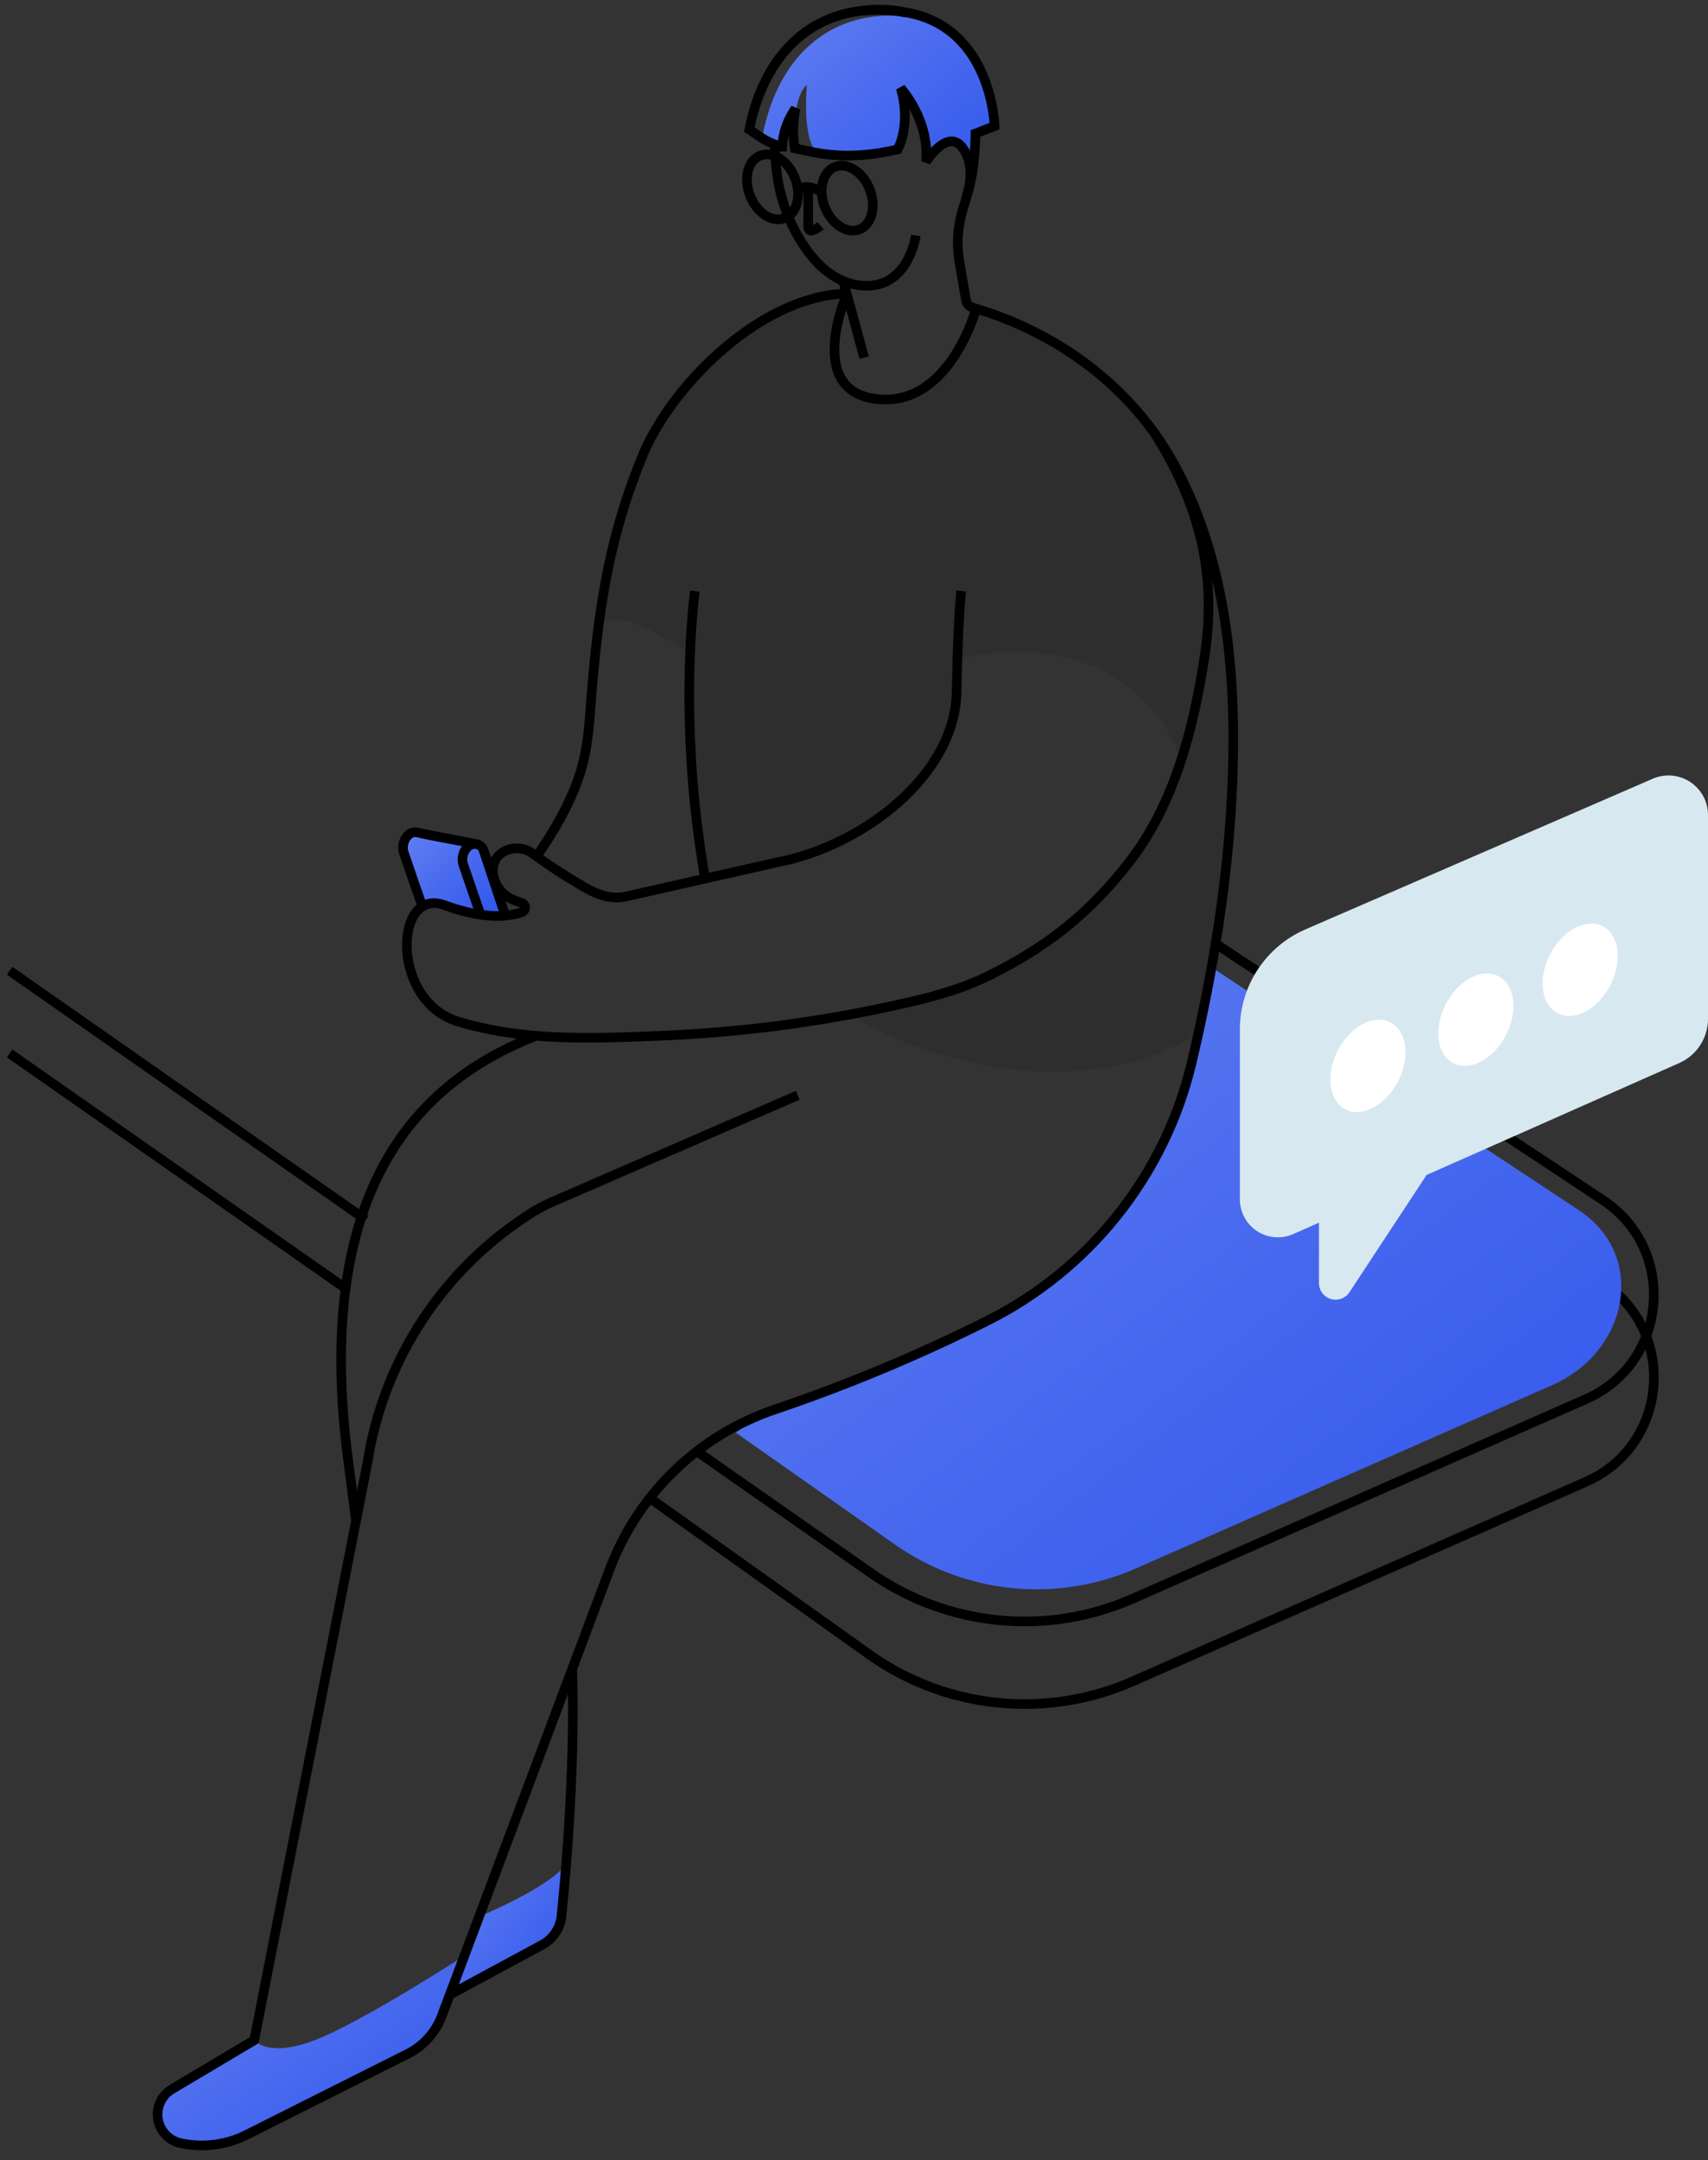 <svg width="178" height="225" viewBox="0 0 178 225" fill="none" xmlns="http://www.w3.org/2000/svg">
<rect x="0" y="0" width="178" height="225" fill="#333333" stroke="none"/>
<path d="M124.879 107.668C108.268 117.56 88.004 105.905 88.956 105.702C120.359 98.874 123.133 79.062 123.133 79.062C116.864 63.745 99.775 68.676 99.775 68.676C99.281 90.414 73.408 91.638 73.408 91.638C71.746 84.585 71.838 68.117 71.838 68.117C63.996 62.634 62.408 64.961 62.408 64.961C64.881 43.199 74.84 36.182 74.84 36.182C76.499 34.637 83.916 31.162 87.724 30.712L87.86 31.316C87.86 31.316 84.01 40.931 91.389 41.564C97.599 42.108 101.128 34.464 102.09 32.038C110.165 34.54 117.871 40.142 122.997 49.564C135.125 71.856 124.879 107.668 124.879 107.668Z" fill="#2E2E2E"/>
<path d="M126.675 98.288L167.037 124.997C174.864 130.175 173.858 141.962 165.274 145.738L118.039 166.526C109.105 170.457 98.769 169.446 90.766 163.858L72.626 151.176" stroke="black" strokeWidth="1.5"/>
<path d="M126.675 106.901L125.317 106.001L167.045 133.605C174.872 138.784 173.865 150.57 165.281 154.347L118.046 175.135C109.113 179.066 98.776 178.054 90.774 172.466L67.71 156.041" stroke="black" strokeWidth="1.5"/>
<path d="M161.799 144.264L118.385 163.373C110.174 166.985 100.675 166.055 93.321 160.92L76.685 149.232C78.975 147.477 81.542 146.115 84.279 145.201C91.137 142.872 97.829 140.082 104.311 136.85C114.273 131.922 121.516 122.806 124.066 111.989C124.936 108.291 125.7 104.552 126.326 100.793L164.534 126.05C171.726 130.808 169.686 140.797 161.799 144.264Z" fill="url(#paint0_linear)"/>
<path d="M49.931 199.645C49.931 199.645 57.543 196.49 59.002 194.111C59.002 194.111 59.277 199.512 57.852 201.357C56.428 203.201 47.916 208.078 47.458 207.467C47.001 206.857 49.931 199.645 49.931 199.645Z" fill="url(#paint1_linear)"/>
<path d="M26.499 212.515C26.499 212.515 27.884 214.394 32.798 212.515C37.712 210.635 48.403 203.713 48.403 203.713C48.403 203.713 45.421 211.721 44.34 212.601C43.259 213.482 22.842 223.483 22.842 223.483C22.842 223.483 13.714 224.781 17.154 218.289L26.499 212.515Z" fill="url(#paint2_linear)"/>
<path d="M55.884 107.886C44.632 112.266 32.724 122.556 36.149 151.053L37.101 158.457" stroke="black" strokeWidth="1.5"/>
<path d="M55.867 89.276C57.707 86.65 59.369 83.811 60.388 80.754C61.406 77.697 61.458 74.386 61.743 71.171C62.499 62.55 63.672 55.42 66.998 47.39C69.879 40.441 78.582 31.489 87.24 30.641L88.019 30.574" stroke="black" strokeWidth="1.5"/>
<path d="M77.629 107.255C77.588 107.134 77.546 107.02 77.501 106.901" stroke="black" strokeWidth="1.5"/>
<path d="M73.408 91.104C72.983 88.603 72.666 86.18 72.419 83.88C72.419 83.837 72.414 83.793 72.404 83.751C71.108 70.909 72.419 61.566 72.419 61.566" stroke="black" strokeWidth="1.5"/>
<path d="M103.656 13.159L101.677 13.93C101.677 13.992 101.677 14.764 101.593 15.844C101.501 17.135 101.296 18.415 100.98 19.67C101.155 18.814 101.41 16.782 100.292 15.367C100.275 15.338 100.255 15.311 100.233 15.285C99.491 14.393 98.576 14.746 97.842 15.36C97.334 15.789 96.891 16.288 96.526 16.843C96.654 15.191 96.358 13.534 95.665 12.028C95.214 11.002 94.615 10.046 93.887 9.192C95.007 13.05 93.571 15.575 93.571 15.575C89.775 16.468 87.141 16.277 85.177 15.938C83.523 14.395 84.096 8.838 84.096 8.838C82.432 10.198 82.833 15.461 82.833 15.461C82.62 14.088 82.646 12.688 82.909 11.324C82.083 12.493 81.605 13.873 81.532 15.303L81.502 15.288C81.388 15.258 81.274 15.223 81.163 15.181C80.96 15.074 80.762 14.956 80.572 14.825L79.477 14.084C81.131 5.643 86.916 0.336 95.853 1.894C96.437 1.994 97.011 2.143 97.57 2.339C103.458 5.408 103.656 13.159 103.656 13.159Z" fill="url(#paint3_linear)"/>
<path d="M52.652 95.362L50.399 88.581C50.297 88.26 50.038 88.014 49.712 87.931C49.692 87.931 49.669 87.931 49.647 87.916C49.625 87.901 49.62 87.916 49.605 87.916C49.553 87.913 49.501 87.913 49.449 87.916C49.199 87.917 48.959 88.012 48.777 88.183C48.407 88.525 48.196 89.005 48.196 89.509C48.196 89.704 48.227 89.897 48.287 90.082C48.782 91.514 49.662 94.099 50.08 95.276" fill="url(#paint4_linear)"/>
<path d="M52.142 95.362L49.714 87.931C49.694 87.931 49.672 87.931 49.65 87.916C49.627 87.901 49.622 87.916 49.608 87.916L48.334 87.669C47.654 87.543 46.974 87.406 46.294 87.28C45.478 87.117 44.657 86.981 43.843 86.786C43.651 86.731 43.454 86.698 43.254 86.687C43.004 86.686 42.763 86.783 42.582 86.957C42.209 87.298 41.997 87.781 42.001 88.287C41.999 88.48 42.03 88.671 42.092 88.853C42.639 90.456 43.68 93.488 44.011 94.408L52.142 95.362Z" fill="url(#paint5_linear)"/>
<path d="M100.159 61.563C99.912 64.316 99.783 67.647 99.696 71.834C99.696 80.737 89.854 88.109 81.106 89.795L65.066 93.418C62.947 93.829 61.07 92.506 59.596 91.628C58.08 90.725 56.527 89.65 55.434 88.851C53.861 87.701 50.832 88.626 51.452 91.368C51.724 92.425 52.473 93.295 53.478 93.72C53.757 93.845 54.045 93.951 54.338 94.037C54.563 94.093 54.722 94.294 54.726 94.526C54.729 94.757 54.577 94.963 54.353 95.026C52.963 95.506 50.419 95.79 46.313 94.284C41.053 92.348 40.645 104.352 47.837 106.441H47.864C54.489 108.445 61.619 108.187 68.467 107.901C76.243 107.606 83.981 106.662 91.6 105.079C95.475 104.258 99.456 103.405 103.003 101.651C109.111 98.632 113.513 95.169 117.7 89.781C122.399 83.739 124.404 75.813 125.537 68.381C126.833 59.879 125.042 52.7 120.485 45.382L120.316 45.115" stroke="black" strokeWidth="1.5"/>
<path d="M52.652 95.362L50.399 88.581C50.297 88.26 50.038 88.014 49.711 87.931C49.692 87.931 49.669 87.931 49.647 87.916C49.625 87.901 49.62 87.916 49.605 87.916C49.553 87.913 49.501 87.913 49.449 87.916C49.199 87.917 48.959 88.012 48.777 88.183C48.407 88.525 48.196 89.005 48.195 89.509C48.196 89.704 48.227 89.897 48.287 90.082C48.782 91.514 49.662 94.099 50.08 95.276" stroke="black" strokeWidth="1.5"/>
<path d="M49.714 87.931C49.694 87.931 49.672 87.931 49.65 87.916C49.627 87.901 49.622 87.916 49.608 87.916L48.334 87.669C47.654 87.543 46.974 87.406 46.294 87.28C45.477 87.117 44.657 86.981 43.843 86.786C43.651 86.731 43.453 86.698 43.254 86.687C43.004 86.686 42.762 86.783 42.582 86.957C42.209 87.298 41.997 87.781 42.001 88.287C41.999 88.48 42.03 88.671 42.092 88.853C42.639 90.456 43.68 93.488 44.011 94.408" stroke="black" strokeWidth="1.5"/>
<path d="M80.763 15.06C80.763 18.275 81.388 21.349 82.932 24.188C84.168 26.468 85.983 28.766 88.58 29.52C89.156 29.686 89.752 29.77 90.351 29.768C94.758 29.748 95.445 24.527 95.445 24.527" stroke="black" strokeWidth="1.5"/>
<path d="M101.445 16.925V16.94C101.24 18.535 100.889 20.108 100.396 21.639C99.807 23.465 99.668 25.406 99.99 27.297L100.675 31.281C100.739 31.643 101.004 31.937 101.358 32.038C110.053 34.563 117.772 40.135 122.263 48.179C127.864 58.225 128.885 70.323 128.433 81.6C128.035 91.376 126.454 101.095 124.211 110.609C121.435 122.381 113.552 132.302 102.711 137.666C95.665 141.184 88.388 144.221 80.931 146.754C72.936 149.402 66.559 155.509 63.568 163.381L46.044 209.978C45.4 211.698 44.13 213.111 42.487 213.934L25.696 222.37C23.575 223.431 21.156 223.738 18.838 223.24C17.608 222.975 16.665 221.984 16.462 220.742C16.259 219.5 16.837 218.26 17.918 217.617L26.494 212.515L38.288 152.39C39.968 141.535 46.312 131.958 55.651 126.176C56.267 125.801 56.908 125.471 57.571 125.187L83.137 114.086" stroke="black" strokeWidth="1.5"/>
<path d="M94.416 1.313C93.05 0.987 91.635 0.915 90.242 1.1C90.185 1.101 90.128 1.106 90.071 1.115" stroke="black" strokeWidth="1.5"/>
<path d="M88.224 30.72C88.224 30.72 83.701 41.089 91.79 41.601C99.048 42.066 101.712 32.203 101.712 32.203" stroke="black" strokeWidth="1.5"/>
<path fill-rule="evenodd" clip-rule="evenodd" d="M100.876 20.049C100.928 19.858 101.707 17.046 100.218 15.276C98.729 13.505 96.711 16.542 96.509 16.846C96.904 12.486 93.875 9.18 93.875 9.18C94.993 13.04 93.553 15.562 93.553 15.562C88.021 16.858 84.977 15.872 82.818 15.446C82.606 14.074 82.632 12.675 82.897 11.311C82.068 12.477 81.59 13.856 81.519 15.285H81.485C80.663 15.067 79.884 14.712 79.18 14.234L78.085 13.492C79.741 5.055 85.523 -0.258 94.461 1.3C103.398 2.858 103.648 13.136 103.648 13.136L101.657 13.91C101.657 13.91 101.675 17.303 100.876 20.049V20.049Z" stroke="black" strokeWidth="1.5"/>
<path d="M84.23 19.608V23.711C84.231 23.812 84.28 23.907 84.362 23.967C84.444 24.026 84.549 24.043 84.645 24.013C84.968 23.906 85.265 23.732 85.516 23.503" stroke="black" strokeWidth="1.5"/>
<ellipse rx="2.515" ry="3.497" transform="matrix(0.932 -0.363 0.363 0.932 80.506 19.465)" stroke="black" strokeWidth="1.5"/>
<ellipse rx="2.515" ry="3.497" transform="matrix(0.932 -0.363 0.363 0.932 88.294 20.638)" stroke="black" strokeWidth="1.5"/>
<path d="M83.142 19.821C83.142 19.821 83.908 18.946 85.516 19.972" stroke="black" strokeWidth="1.5"/>
<path d="M87.86 29.261C87.86 29.261 88.417 31.145 90.054 37.253" stroke="black" strokeWidth="1.5"/>
<path d="M46.872 207.776L56.517 202.571C57.639 201.962 58.388 200.838 58.518 199.568C60.12 183.828 59.631 173.876 59.631 173.876" stroke="black" strokeWidth="1.5"/>
<path d="M38.118 127.052L1 101.112" stroke="black" strokeWidth="1.5"/>
<path d="M36.016 134.199L1 109.726" stroke="black" strokeWidth="1.5"/>
<path d="M178 84.894V106.13C178 108.119 176.827 109.922 175.008 110.727L148.67 122.39L140.618 134.627C140.192 135.249 139.413 135.525 138.691 135.309C137.969 135.092 137.47 134.433 137.457 133.679V127.358L134.757 128.553C133.536 129.086 132.13 128.97 131.013 128.244C129.897 127.518 129.221 126.279 129.214 124.947V107.213C129.215 102.693 131.9 98.604 136.047 96.806L172.243 81.115C173.516 80.562 174.982 80.688 176.142 81.45C177.302 82.211 178.001 83.506 178 84.894Z" fill="#D7E8F0"/>
<ellipse cx="142.558" cy="111.026" rx="5.104" ry="3.529" transform="rotate(-62.6 142.558 111.026)" fill="white"/>
<ellipse rx="5.104" ry="3.529" transform="matrix(0.46 -0.888 0.888 0.46 153.807 106.212)" fill="white"/>
<ellipse cx="164.677" cy="101.013" rx="5.104" ry="3.529" transform="rotate(-62.6 164.677 101.013)" fill="white"/>
<defs>
<linearGradient id="paint0_linear" x1="76.685" y1="106.575" x2="139.575" y2="188.192" gradientUnits="userSpaceOnUse">
<stop stop-color="#5F7DF1"/>
<stop offset="1" stop-color="#3055EC"/>
</linearGradient>
<linearGradient id="paint1_linear" x1="47.41" y1="195.308" x2="60.508" y2="205.639" gradientUnits="userSpaceOnUse">
<stop stop-color="#5F7DF1"/>
<stop offset="1" stop-color="#3055EC"/>
</linearGradient>
<linearGradient id="paint2_linear" x1="16.379" y1="205.488" x2="34.958" y2="232.751" gradientUnits="userSpaceOnUse">
<stop stop-color="#5F7DF1"/>
<stop offset="1" stop-color="#3055EC"/>
</linearGradient>
<linearGradient id="paint3_linear" x1="79.477" y1="3.234" x2="97.25" y2="24.92" gradientUnits="userSpaceOnUse">
<stop stop-color="#5F7DF1"/>
<stop offset="1" stop-color="#3055EC"/>
</linearGradient>
<linearGradient id="paint4_linear" x1="48.196" y1="88.575" x2="54.483" y2="91.999" gradientUnits="userSpaceOnUse">
<stop stop-color="#5F7DF1"/>
<stop offset="1" stop-color="#3055EC"/>
</linearGradient>
<linearGradient id="paint5_linear" x1="42.001" y1="87.462" x2="50.697" y2="96.72" gradientUnits="userSpaceOnUse">
<stop stop-color="#5F7DF1"/>
<stop offset="1" stop-color="#3055EC"/>
</linearGradient>
</defs>
</svg>
